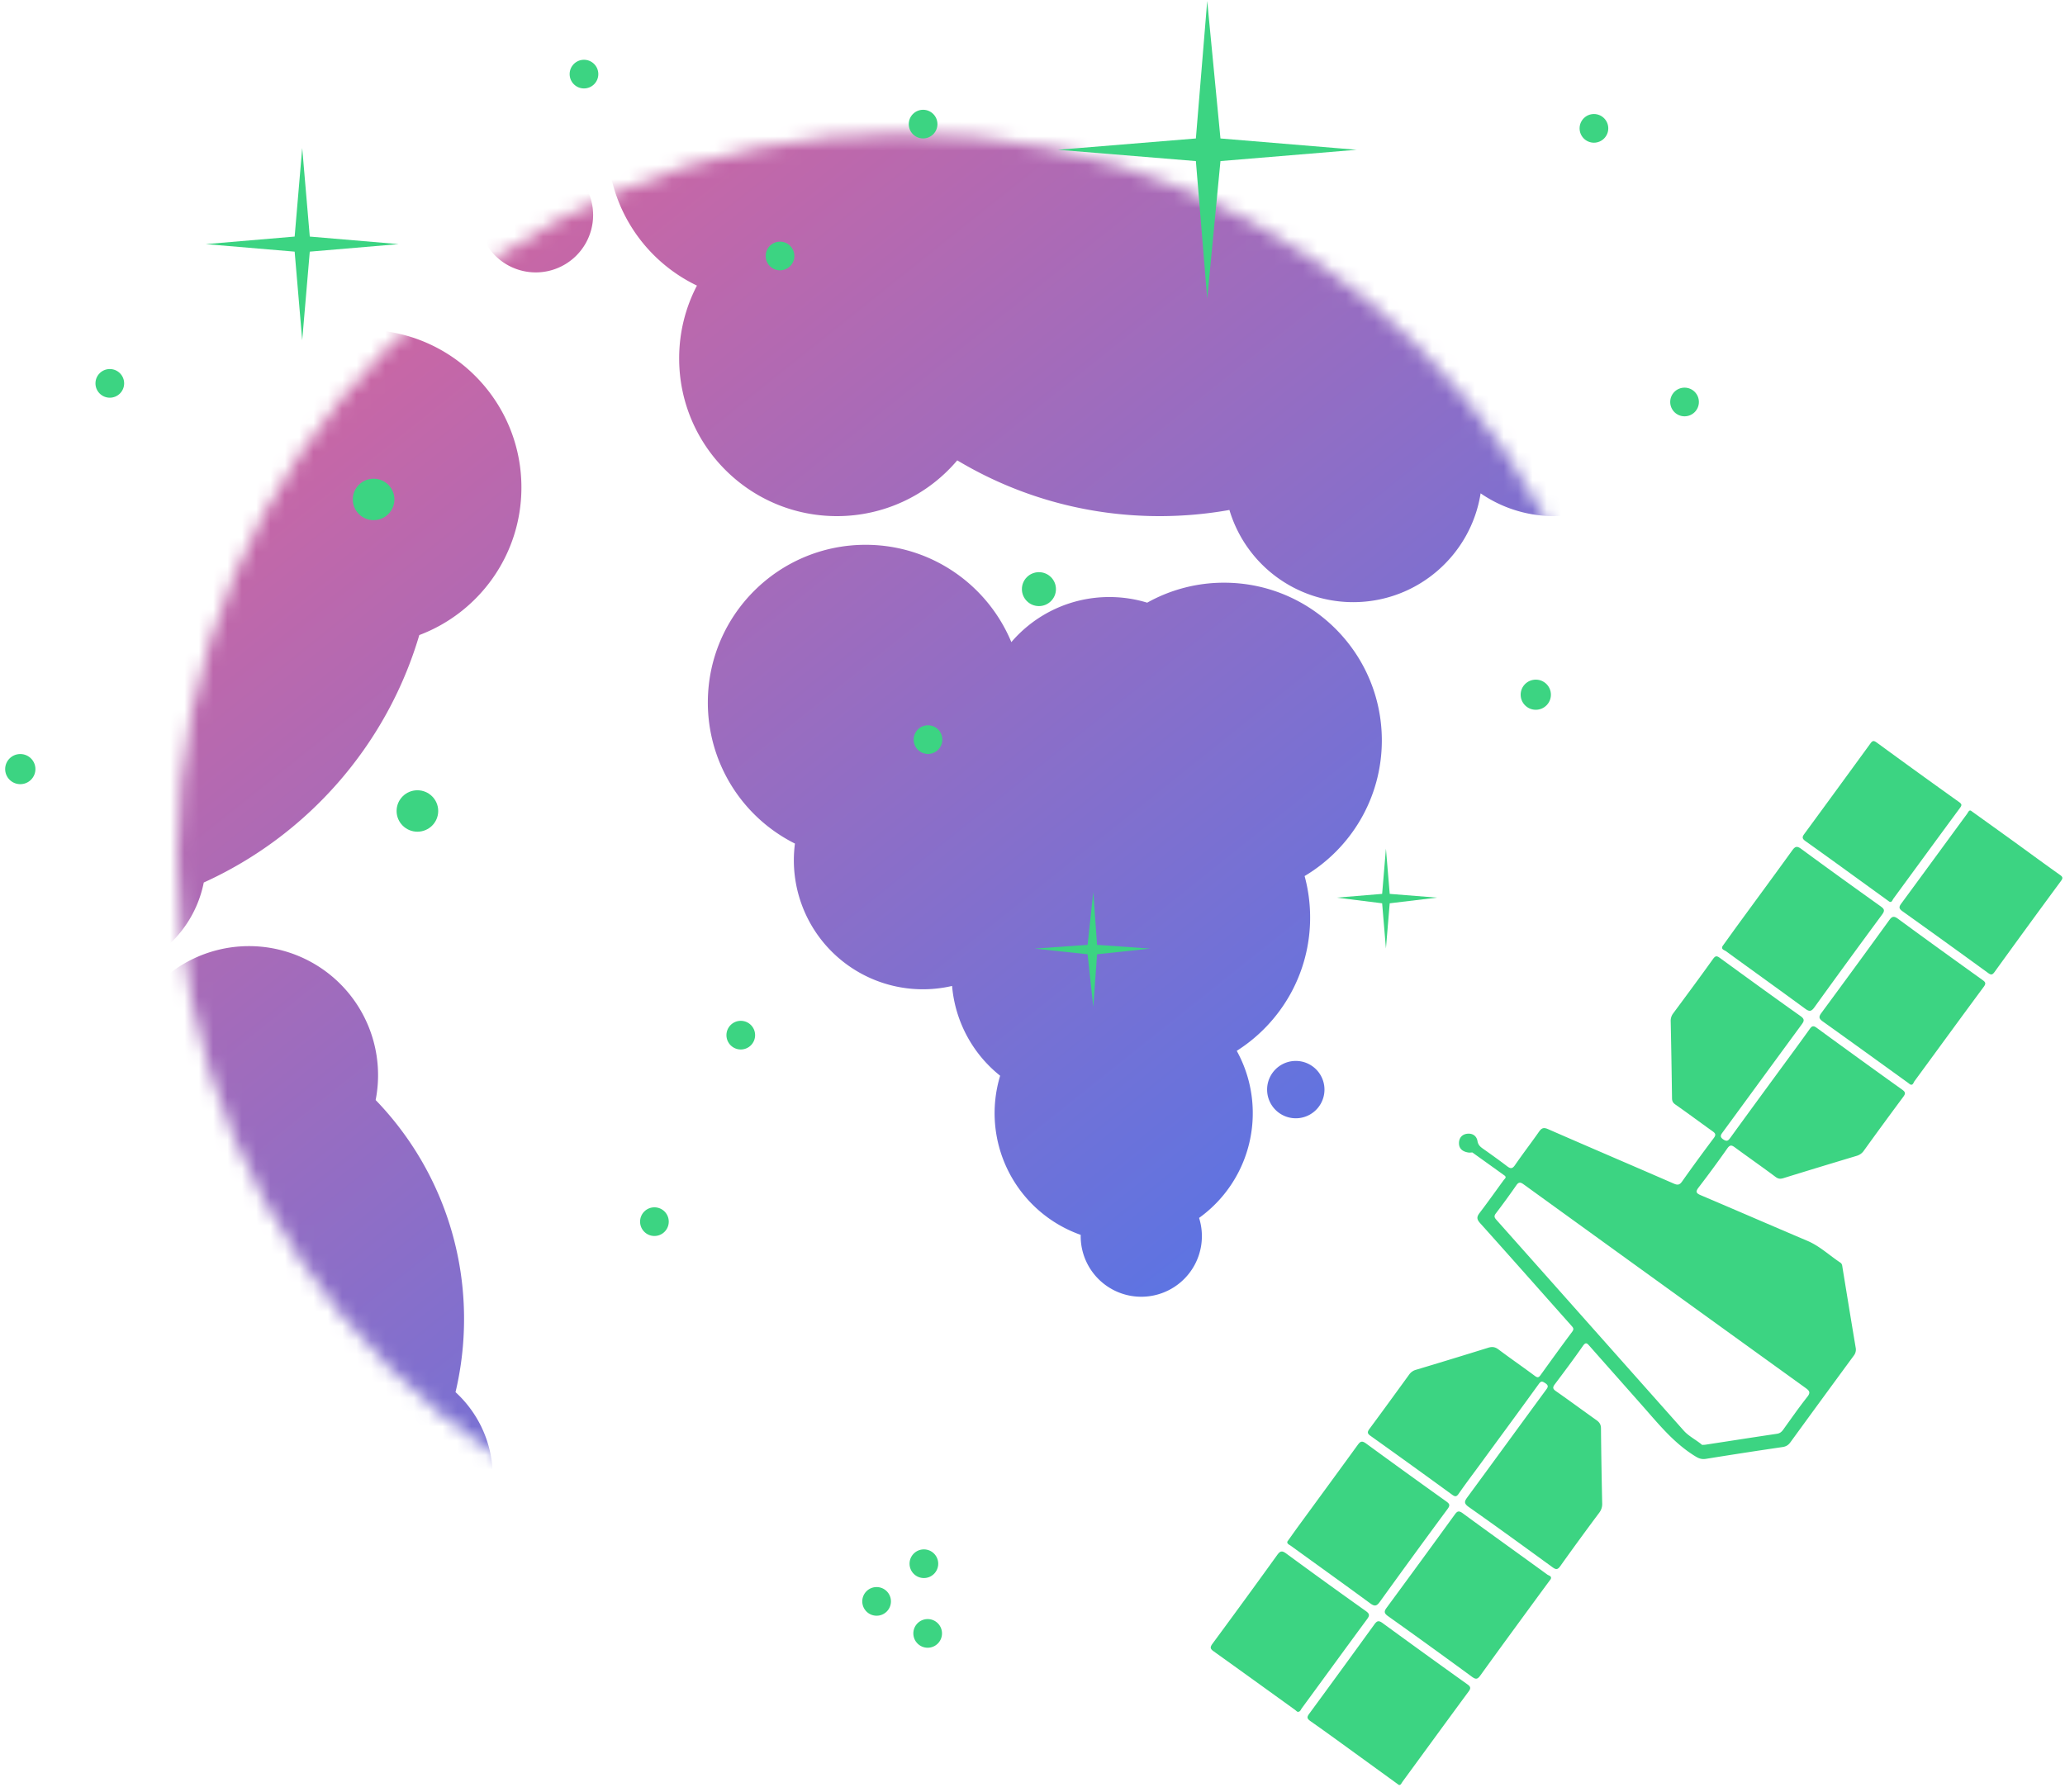<svg xmlns="http://www.w3.org/2000/svg" xmlns:xlink="http://www.w3.org/1999/xlink" width="144" height="125" viewBox="0 0 144 125">
    <defs>
        <ellipse id="a" cx="50.637" cy="50.756" rx="50.637" ry="50.456"/>
        <linearGradient id="b" x1="23.609%" y1="7.833%" y2="100%">
            <stop offset="0%" stop-color="#F7618B"/>
            <stop offset="100%" stop-color="#2A7AFF"/>
        </linearGradient>
    </defs>
    <g fill="none" fill-rule="evenodd">
        <g transform="translate(12.36 9)">
            <mask id="c" fill="#fff">
                <use xlink:href="#a"/>
            </mask>
            <path fill="url(#b)" d="M13.835 67.727A21.927 21.927 0 0 1 20 83a22.06 22.06 0 0 1-.595 5.102 8 8 0 0 1-8.981 13.056A21.898 21.898 0 0 1-2 105c-12.15 0-22-9.85-22-22 0-11.987 9.587-21.735 21.512-21.995a9 9 0 0 1 16.323 6.722zm43.55-1.694a8.986 8.986 0 0 1-3.353-6.263 9 9 0 0 1-10.958-9.931A11 11 0 0 1 37 40c0-6.075 4.925-11 11-11 4.583 0 8.512 2.803 10.165 6.788A8.98 8.98 0 0 1 65 32.643c.918 0 1.804.138 2.638.393A10.95 10.95 0 0 1 73 31.643c6.075 0 11 4.925 11 11 0 4.024-2.16 7.543-5.385 9.461.251.923.385 1.894.385 2.896 0 3.911-2.042 7.346-5.117 9.296A8.96 8.96 0 0 1 75 68.643a8.988 8.988 0 0 1-3.744 7.307 4.226 4.226 0 1 1-8.255 1.182 9.004 9.004 0 0 1-5.617-11.099zM94.251 9.17a9 9 0 1 1-3.362 16.24C90.214 29.71 86.49 33 82 33a9.004 9.004 0 0 1-8.628-6.43c-1.581.282-3.21.43-4.872.43-5.157 0-9.983-1.42-14.107-3.89A10.976 10.976 0 0 1 46 27c-6.075 0-11-4.925-11-11 0-1.833.448-3.56 1.24-5.08A11 11 0 0 1 30 1c0-6.075 4.925-11 11-11 .558 0 1.105.041 1.64.122C46.476-20.448 56.607-28 68.5-28 83.688-28 96-15.688 96-.5a27.44 27.44 0 0 1-1.748 9.67zM16.879 35.296c-2.271 7.698-7.82 13.99-15.03 17.26a8.003 8.003 0 0 1-14.906 2.216C-26.564 53.028-37 41.482-37 27.5-37 12.312-24.688 0-9.5 0 .825 0 9.82 5.69 14.523 14.105 19.877 14.845 24 19.44 24 25c0 4.71-2.96 8.728-7.12 10.296zM78 69a2 2 0 1 1 0-4 2 2 0 0 1 0 4zM25 10a4 4 0 1 1 0-8 4 4 0 0 1 0 8z" mask="url(#c)"/>
        </g>
        <g fill="#3CD482" fill-rule="nonzero" transform="translate(.36)">
            <ellipse cx="40.363" cy="5.169" rx="1" ry="1"/>
            <ellipse cx="117.11" cy="28.038" rx="1" ry="1"/>
            <ellipse cx="54.033" cy="17.855" rx="1" ry="1"/>
            <ellipse cx="7.297" cy="26.74" rx="1" ry="1"/>
            <ellipse cx="51.297" cy="72.202" rx="1" ry="1"/>
            <ellipse cx="25.692" cy="34.835" rx="1.451" ry="1.445"/>
            <ellipse cx="28.747" cy="56.566" rx="1.451" ry="1.445"/>
            <ellipse cx="110.791" cy="8.953" rx="1" ry="1"/>
            <ellipse cx="64.352" cy="51.588" rx="1" ry="1"/>
            <ellipse cx="72.088" cy="41.092" rx="1.187" ry="1.183"/>
            <ellipse cx="60.769" cy="111.697" rx="1" ry="1"/>
            <ellipse cx="106.736" cy="48.456" rx="1.055" ry="1.051"/>
            <ellipse cx="1.055" cy="53.645" rx="1.055" ry="1.051"/>
            <ellipse cx="45.275" cy="85.21" rx="1" ry="1"/>
            <ellipse cx="64.066" cy="109.069" rx="1" ry="1"/>
            <ellipse cx="64.33" cy="113.93" rx="1" ry="1"/>
            <ellipse cx="64.011" cy="8.657" rx="1" ry="1"/>
            <path d="M21.242 16.501l6.198.526-6.198.525-.528 6.176-.527-6.176-6.198-.525 6.198-.526.527-6.175zM76.143 65.903l3.692.263-3.692.394-.264 3.68-.395-3.68-3.693-.394 3.693-.263.395-3.679zM96.55 62.348l3.296.262-3.297.395-.263 3.153-.264-3.153-3.165-.395 3.165-.262.264-3.154zM84.747 9.658l9.495.789-9.495.788-.923 9.592-.791-9.592-9.626-.788 9.626-.789.791-9.592z"/>
        </g>
        <g fill="#3CD482">
            <path d="M102.675 80.384c-.088.002-.195.02-.297.002-.376-.062-.642-.258-.638-.662.007-.36.216-.607.584-.647.372-.037.647.157.707.515.045.262.186.391.38.527.566.4 1.129.802 1.677 1.22.234.18.368.205.556-.07.544-.79 1.13-1.55 1.679-2.335.177-.251.318-.313.628-.177 2.922 1.278 5.856 2.53 8.781 3.805.266.116.402.078.56-.145a127.422 127.422 0 0 1 2.208-3.027c.187-.246.123-.343-.089-.493-.862-.615-1.712-1.25-2.58-1.856-.18-.125-.233-.245-.235-.446a673.794 673.794 0 0 0-.092-5.357.848.848 0 0 1 .171-.551c.931-1.26 1.866-2.518 2.777-3.793.172-.241.268-.234.489-.073 1.866 1.36 3.735 2.719 5.62 4.054.313.222.238.363.063.6-1.829 2.49-3.65 4.984-5.476 7.475-.14.192-.26.338.032.53.267.178.357.052.498-.142 1.098-1.516 2.205-3.025 3.311-4.535.736-1.007 1.48-2.008 2.204-3.024.16-.224.26-.258.496-.086a680.155 680.155 0 0 0 5.951 4.306c.238.17.252.275.086.5a309.112 309.112 0 0 0-2.75 3.757.908.908 0 0 1-.501.363c-1.707.513-3.41 1.03-5.113 1.557-.208.063-.352.057-.542-.084-.936-.698-1.893-1.366-2.834-2.057-.225-.166-.347-.201-.536.069a78.637 78.637 0 0 1-2 2.723c-.219.287-.185.398.148.538 2.483 1.054 4.954 2.13 7.437 3.183.865.367 1.533 1.014 2.3 1.52.132.087.13.23.153.366.303 1.857.605 3.712.916 5.566a.678.678 0 0 1-.132.554 1598.196 1598.196 0 0 0-4.419 6.043c-.146.2-.303.299-.554.335a368.11 368.11 0 0 0-5.332.822c-.277.044-.479-.013-.718-.16-1.502-.91-2.578-2.254-3.714-3.539-1.23-1.393-2.464-2.782-3.693-4.174-.163-.187-.26-.292-.459-.004-.636.914-1.303 1.8-1.97 2.69-.15.203-.134.31.082.461.957.67 1.895 1.362 2.846 2.038.201.145.299.302.301.562.016 1.74.047 3.48.084 5.219a1 1 0 0 1-.208.67 207.524 207.524 0 0 0-2.718 3.725c-.183.257-.3.245-.534.076-1.943-1.414-3.885-2.828-5.85-4.21-.367-.26-.283-.413-.077-.695 1.82-2.476 3.629-4.964 5.447-7.44.146-.197.246-.319-.038-.503-.22-.144-.29-.147-.45.073-1.371 1.9-2.762 3.784-4.147 5.677-.477.65-.964 1.293-1.424 1.957-.147.213-.237.245-.46.081a692.255 692.255 0 0 0-5.697-4.108c-.242-.17-.223-.28-.067-.492.933-1.261 1.854-2.53 2.774-3.796a.86.86 0 0 1 .482-.324 481.08 481.08 0 0 0 5.021-1.534c.276-.086.478-.059.717.121.833.626 1.696 1.218 2.532 1.843.186.137.27.123.395-.05.729-1.013 1.46-2.027 2.208-3.026.163-.217.052-.305-.076-.452-2.113-2.374-4.215-4.758-6.339-7.123-.25-.278-.247-.444-.037-.717.573-.75 1.118-1.52 1.674-2.283.074-.102.24-.196.05-.332-.734-.53-1.471-1.056-2.23-1.6zm16.021 20.398c.074-.005.166-.003.254-.018 1.655-.253 3.31-.512 4.965-.758.205-.031.324-.133.437-.29.55-.765 1.09-1.54 1.673-2.279.238-.3.169-.42-.108-.621-6.56-4.73-13.118-9.467-19.67-14.208-.219-.159-.346-.17-.508.065a53.804 53.804 0 0 1-1.424 1.957c-.151.196-.104.297.038.458 4.355 4.896 8.703 9.795 13.055 14.693.36.406.86.638 1.288 1.001zM133.2 75.638c-.083-.064-.145-.111-.207-.156-1.96-1.415-3.916-2.832-5.884-4.236-.274-.196-.296-.323-.094-.597a877.204 877.204 0 0 0 4.71-6.443c.187-.257.308-.358.626-.124 1.946 1.434 3.91 2.844 5.873 4.255.2.145.307.228.112.49-1.62 2.188-3.22 4.388-4.831 6.583-.077.102-.103.317-.304.228zM108.14 110.139c-.346.469-.68.921-1.012 1.375-1.301 1.78-2.607 3.555-3.895 5.345-.197.274-.313.3-.596.09a486.658 486.658 0 0 0-5.84-4.22c-.294-.208-.287-.338-.095-.599 1.587-2.155 3.166-4.316 4.737-6.48.173-.24.279-.308.56-.102 1.96 1.439 3.938 2.85 5.905 4.282.102.071.325.101.236.309zM137.501 56.591c1.027.738 2.013 1.444 2.995 2.153 1.045.756 2.083 1.523 3.135 2.267.213.15.244.228.08.448a775.668 775.668 0 0 0-4.626 6.34c-.166.23-.266.199-.466.053a784.536 784.536 0 0 0-5.959-4.297c-.258-.183-.244-.307-.077-.532 1.532-2.082 3.056-4.17 4.585-6.254.085-.116.152-.343.333-.178zM97.473 124.445l-2.578-1.87c-1.168-.844-2.33-1.697-3.51-2.525-.262-.184-.255-.292-.078-.53 1.521-2.069 3.032-4.146 4.54-6.227.175-.241.294-.281.564-.085a676.36 676.36 0 0 0 5.913 4.273c.217.155.267.26.092.496-1.543 2.09-3.072 4.194-4.608 6.29-.09.122-.157.34-.335.178zM120.12 65.99c.38-.527.751-1.047 1.128-1.563 1.246-1.705 2.499-3.405 3.736-5.118.2-.277.33-.314.63-.093 1.832 1.35 3.683 2.68 5.535 4.004.25.18.302.29.1.565a704.817 704.817 0 0 0-4.73 6.483c-.206.284-.345.305-.634.092-1.835-1.347-3.687-2.674-5.527-4.013-.116-.083-.356-.122-.238-.356zM89.771 107.526c.276-.384.519-.731.77-1.075 1.382-1.89 2.767-3.779 4.142-5.673.193-.268.314-.289.596-.081a573.501 573.501 0 0 0 5.574 4.027c.23.166.285.265.092.526a685.894 685.894 0 0 0-4.729 6.483c-.216.3-.36.326-.667.1-1.835-1.35-3.687-2.675-5.532-4.012-.11-.081-.282-.132-.246-.295zM131.745 62.886c-.35-.254-.66-.48-.973-.705-1.62-1.173-3.236-2.351-4.866-3.51-.239-.17-.248-.281-.09-.497 1.548-2.108 3.088-4.22 4.627-6.332.128-.176.218-.204.422-.054a590.814 590.814 0 0 0 5.741 4.15c.208.148.213.22.07.415-1.551 2.102-3.092 4.214-4.636 6.321-.08.108-.118.307-.295.212zM90.461 119.391c-.074-.06-.13-.113-.191-.156-1.88-1.355-3.759-2.712-5.643-4.06-.235-.167-.26-.275-.075-.527a646.972 646.972 0 0 0 4.514-6.19c.203-.28.33-.32.632-.096a423 423 0 0 0 5.54 4.004c.264.189.29.305.097.565-1.525 2.067-3.033 4.146-4.553 6.216-.076.103-.123.294-.32.244z"/>
        </g>
    </g>
</svg>
